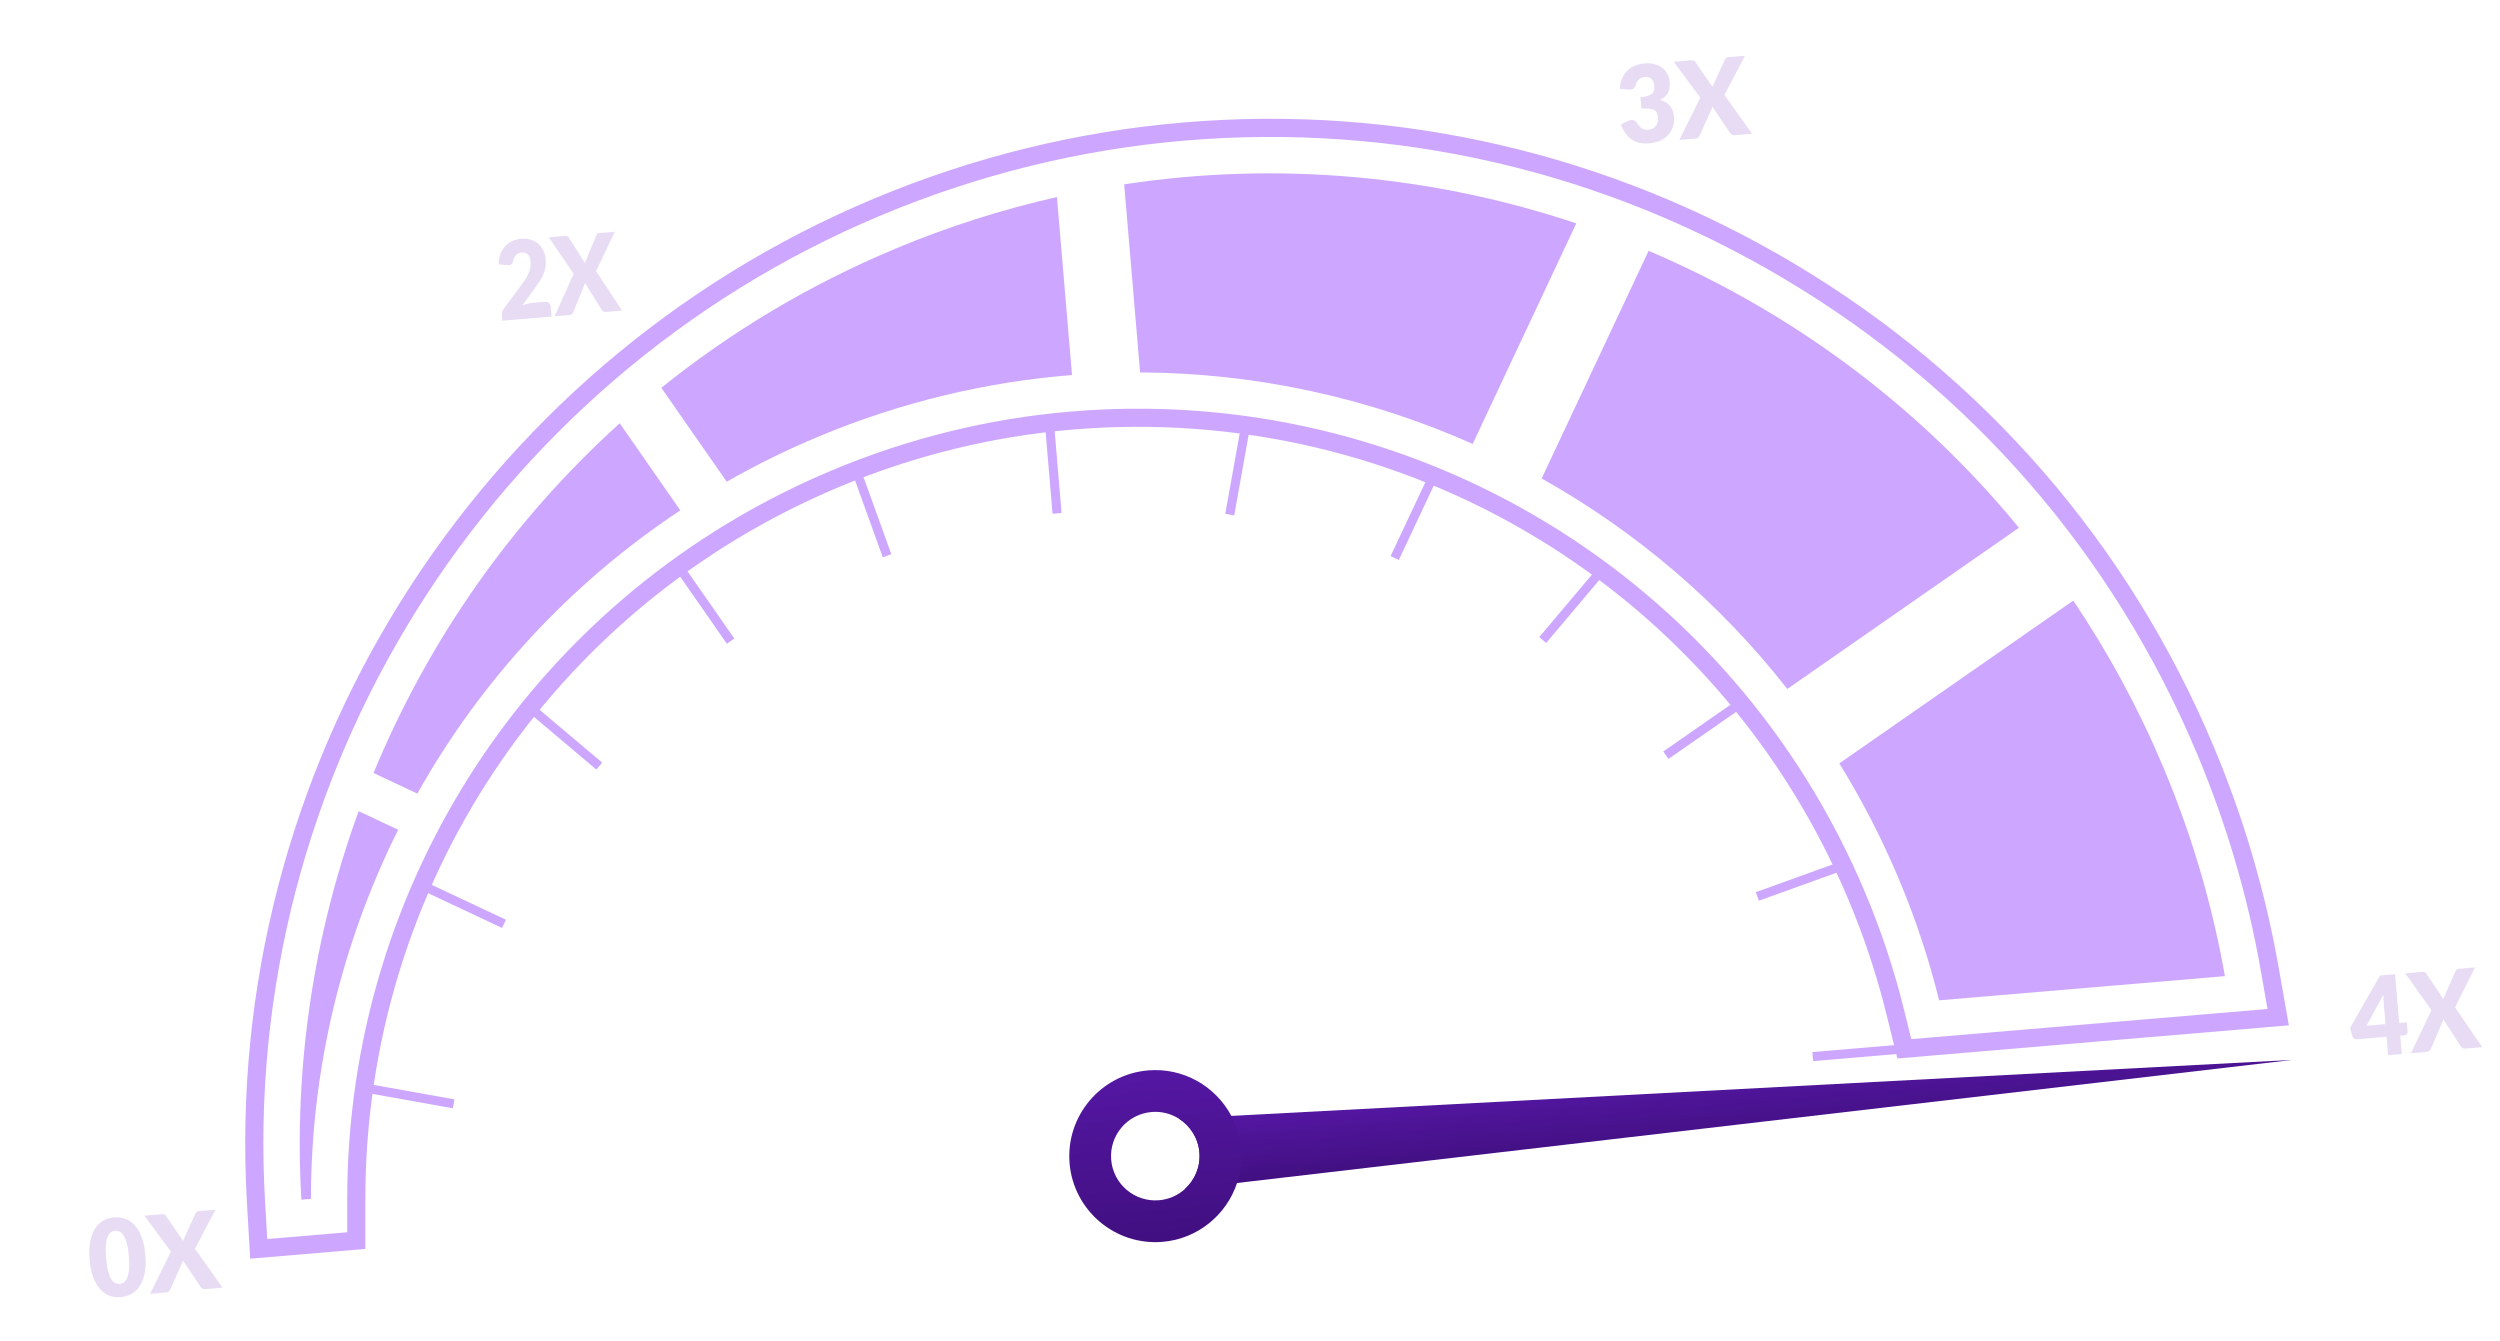 <svg width="207" height="111" viewBox="0 0 207 111" fill="none" xmlns="http://www.w3.org/2000/svg">
<path d="M12.037 103.905C12.085 104.47 12.068 104.964 11.986 105.388C11.904 105.812 11.771 106.169 11.585 106.458C11.403 106.748 11.175 106.971 10.902 107.128C10.631 107.285 10.33 107.378 9.999 107.406C9.669 107.434 9.357 107.393 9.063 107.284C8.773 107.175 8.513 106.992 8.285 106.738C8.057 106.483 7.867 106.153 7.715 105.749C7.566 105.345 7.468 104.86 7.42 104.295C7.372 103.73 7.388 103.236 7.467 102.812C7.548 102.388 7.68 102.032 7.863 101.742C8.045 101.453 8.27 101.231 8.538 101.077C8.809 100.92 9.11 100.828 9.441 100.8C9.771 100.772 10.083 100.812 10.377 100.922C10.672 101.028 10.935 101.208 11.163 101.463C11.394 101.717 11.585 102.047 11.737 102.451C11.889 102.855 11.989 103.34 12.037 103.905ZM10.669 104.02C10.631 103.574 10.573 103.211 10.495 102.931C10.416 102.649 10.325 102.43 10.22 102.275C10.118 102.12 10.007 102.018 9.888 101.968C9.769 101.916 9.651 101.895 9.534 101.905C9.417 101.914 9.304 101.955 9.196 102.027C9.089 102.096 8.999 102.215 8.925 102.385C8.853 102.555 8.802 102.786 8.772 103.077C8.745 103.365 8.75 103.733 8.788 104.179C8.826 104.629 8.883 104.994 8.958 105.273C9.036 105.553 9.125 105.771 9.224 105.93C9.327 106.085 9.436 106.189 9.552 106.242C9.671 106.291 9.789 106.311 9.906 106.301C10.023 106.291 10.136 106.252 10.245 106.183C10.353 106.111 10.445 105.99 10.52 105.82C10.597 105.647 10.65 105.416 10.681 105.127C10.711 104.839 10.707 104.47 10.669 104.02Z" fill="#E8DCF5"/>
<path d="M18.428 106.621L16.983 106.744C16.889 106.751 16.811 106.734 16.747 106.692C16.686 106.65 16.635 106.597 16.596 106.535L15.156 104.378C15.139 104.445 15.118 104.503 15.093 104.553L14.108 106.746C14.073 106.808 14.03 106.867 13.98 106.922C13.931 106.976 13.863 107.008 13.777 107.015L12.427 107.129L14.15 103.632L11.957 100.658L13.401 100.536C13.495 100.528 13.565 100.536 13.61 100.559C13.658 100.579 13.701 100.617 13.74 100.673L15.164 102.746C15.175 102.707 15.188 102.668 15.202 102.631C15.219 102.594 15.237 102.555 15.257 102.515L16.179 100.489C16.213 100.42 16.25 100.37 16.291 100.336C16.334 100.303 16.388 100.284 16.454 100.278L17.839 100.161L16.145 103.401L18.428 106.621Z" fill="#E8DCF5"/>
<path d="M45.131 24.992C45.264 24.981 45.372 25.014 45.456 25.091C45.54 25.165 45.588 25.269 45.599 25.404L45.667 26.211L41.594 26.556L41.556 26.107C41.549 26.021 41.557 25.927 41.58 25.825C41.604 25.724 41.652 25.63 41.725 25.542L43.235 23.504C43.364 23.33 43.476 23.166 43.57 23.01C43.663 22.855 43.739 22.704 43.796 22.557C43.852 22.408 43.892 22.262 43.915 22.118C43.937 21.972 43.942 21.819 43.928 21.661C43.906 21.401 43.834 21.206 43.711 21.078C43.59 20.947 43.417 20.891 43.192 20.91C43.009 20.925 42.858 20.994 42.74 21.115C42.625 21.233 42.55 21.375 42.516 21.541C42.474 21.71 42.41 21.825 42.325 21.887C42.239 21.948 42.112 21.971 41.942 21.955L41.279 21.88C41.294 21.551 41.35 21.26 41.449 21.008C41.551 20.755 41.683 20.541 41.847 20.364C42.014 20.188 42.209 20.051 42.434 19.953C42.657 19.853 42.902 19.792 43.167 19.769C43.454 19.745 43.715 19.771 43.951 19.848C44.19 19.921 44.397 20.034 44.573 20.188C44.749 20.342 44.889 20.532 44.993 20.758C45.1 20.98 45.166 21.231 45.189 21.509C45.209 21.748 45.198 21.972 45.154 22.18C45.113 22.389 45.048 22.59 44.961 22.784C44.873 22.975 44.767 23.163 44.644 23.348C44.523 23.53 44.393 23.716 44.254 23.905L43.231 25.311C43.373 25.247 43.514 25.196 43.655 25.157C43.796 25.118 43.928 25.094 44.05 25.083L45.131 24.992Z" fill="#E8DCF5"/>
<path d="M51.503 25.718L50.159 25.831C50.071 25.839 49.998 25.821 49.938 25.778C49.881 25.734 49.834 25.681 49.796 25.618L48.441 23.429C48.425 23.497 48.406 23.555 48.384 23.605L47.481 25.814C47.449 25.877 47.41 25.936 47.364 25.991C47.318 26.046 47.255 26.077 47.175 26.084L45.918 26.19L47.499 22.669L45.437 19.65L46.782 19.536C46.869 19.528 46.934 19.537 46.976 19.56C47.02 19.58 47.061 19.619 47.098 19.676L48.438 21.781C48.448 21.741 48.459 21.702 48.472 21.665C48.488 21.627 48.504 21.588 48.522 21.548L49.367 19.507C49.399 19.438 49.433 19.387 49.471 19.354C49.51 19.32 49.561 19.301 49.622 19.296L50.911 19.186L49.356 22.448L51.503 25.718Z" fill="#E8DCF5"/>
<path d="M134.119 7.351C134.137 7.025 134.201 6.737 134.309 6.486C134.42 6.236 134.565 6.022 134.743 5.846C134.924 5.67 135.136 5.533 135.378 5.435C135.62 5.334 135.884 5.272 136.17 5.248C136.478 5.221 136.757 5.244 137.005 5.315C137.252 5.384 137.466 5.488 137.644 5.628C137.823 5.768 137.964 5.936 138.067 6.133C138.17 6.327 138.231 6.536 138.25 6.761C138.267 6.965 138.262 7.147 138.236 7.307C138.209 7.464 138.16 7.604 138.09 7.726C138.022 7.845 137.933 7.949 137.822 8.039C137.715 8.126 137.589 8.202 137.444 8.268C138.158 8.46 138.545 8.919 138.606 9.644C138.635 9.987 138.6 10.291 138.502 10.555C138.403 10.82 138.26 11.045 138.071 11.231C137.885 11.416 137.663 11.563 137.404 11.671C137.145 11.777 136.871 11.842 136.583 11.866C136.285 11.891 136.018 11.881 135.781 11.835C135.544 11.787 135.329 11.701 135.137 11.577C134.945 11.45 134.771 11.284 134.615 11.076C134.462 10.869 134.323 10.618 134.198 10.325L134.768 10.027C134.918 9.951 135.059 9.923 135.193 9.942C135.327 9.96 135.427 10.02 135.493 10.122C135.643 10.356 135.794 10.524 135.946 10.624C136.101 10.721 136.276 10.761 136.471 10.745C136.619 10.732 136.746 10.696 136.85 10.637C136.957 10.574 137.043 10.5 137.108 10.414C137.175 10.325 137.223 10.227 137.251 10.12C137.28 10.014 137.289 9.907 137.28 9.801C137.269 9.662 137.248 9.538 137.219 9.431C137.192 9.32 137.133 9.228 137.04 9.155C136.948 9.083 136.812 9.033 136.634 9.006C136.459 8.977 136.217 8.975 135.908 9.001L135.828 8.051C136.088 8.029 136.297 7.991 136.453 7.936C136.61 7.881 136.728 7.814 136.808 7.736C136.89 7.655 136.941 7.561 136.961 7.455C136.981 7.349 136.986 7.234 136.975 7.11C136.953 6.855 136.877 6.665 136.745 6.539C136.616 6.41 136.43 6.356 136.187 6.377C135.99 6.393 135.827 6.462 135.699 6.583C135.574 6.701 135.492 6.842 135.455 7.006C135.408 7.174 135.339 7.288 135.246 7.35C135.153 7.411 135.016 7.435 134.833 7.421L134.119 7.351Z" fill="#E8DCF5"/>
<path d="M145.073 11.076L143.623 11.199C143.529 11.207 143.45 11.19 143.386 11.148C143.325 11.105 143.274 11.053 143.234 10.991L141.791 8.834C141.773 8.901 141.752 8.959 141.728 9.009L140.738 11.202C140.703 11.264 140.661 11.323 140.611 11.378C140.561 11.433 140.493 11.464 140.407 11.471L139.052 11.586L140.782 8.088L138.582 5.115L140.032 4.992C140.126 4.984 140.196 4.992 140.241 5.015C140.289 5.035 140.332 5.073 140.371 5.129L141.799 7.202C141.81 7.162 141.823 7.124 141.837 7.087C141.854 7.05 141.873 7.011 141.892 6.971L142.818 4.944C142.852 4.876 142.89 4.825 142.93 4.792C142.973 4.758 143.028 4.739 143.094 4.733L144.483 4.616L142.783 7.856L145.073 11.076Z" fill="#E8DCF5"/>
<path d="M197.52 84.798L197.374 83.075C197.365 82.969 197.358 82.856 197.354 82.734C197.352 82.61 197.352 82.481 197.355 82.346L195.945 84.931L197.52 84.798ZM199.284 84.649L199.35 85.438C199.356 85.507 199.339 85.57 199.299 85.625C199.261 85.68 199.201 85.711 199.12 85.718L198.742 85.75L198.871 87.269L197.737 87.365L197.608 85.846L195.147 86.054C195.066 86.061 194.99 86.04 194.918 85.991C194.849 85.942 194.803 85.877 194.779 85.797L194.586 85.115L197.069 80.768L198.312 80.662L198.654 84.702L199.284 84.649Z" fill="#E8DCF5"/>
<path d="M205.532 86.705L204.113 86.825C204.02 86.833 203.943 86.815 203.88 86.772C203.82 86.728 203.77 86.674 203.731 86.611L202.309 84.402C202.292 84.471 202.272 84.53 202.248 84.581L201.287 86.818C201.252 86.881 201.211 86.941 201.162 86.997C201.113 87.053 201.047 87.085 200.963 87.092L199.636 87.204L201.318 83.637L199.152 80.591L200.572 80.471C200.664 80.463 200.733 80.471 200.777 80.495C200.824 80.515 200.867 80.554 200.905 80.612L202.312 82.735C202.322 82.695 202.334 82.656 202.348 82.618C202.365 82.58 202.382 82.54 202.402 82.499L203.301 80.432C203.335 80.362 203.371 80.311 203.411 80.277C203.453 80.243 203.506 80.223 203.57 80.218L204.931 80.103L203.278 83.407L205.532 86.705Z" fill="#E8DCF5"/>
<path d="M189.819 87.759L98.106 98.455C98.933 97.713 99.413 96.606 99.312 95.416C99.212 94.226 98.549 93.216 97.609 92.624L189.819 87.759Z" fill="url(#paint0_linear_1339_1418)"/>
<path d="M101.945 92.377C100.644 89.942 97.979 88.382 95.061 88.629C91.146 88.96 88.23 92.414 88.561 96.326C88.892 100.237 92.347 103.156 96.262 102.825C99.18 102.578 101.548 100.589 102.421 97.97C102.718 97.081 102.841 96.118 102.757 95.125C102.673 94.132 102.39 93.204 101.945 92.377ZM95.97 99.38C93.953 99.55 92.177 98.051 92.006 96.034C91.836 94.018 93.335 92.244 95.352 92.074C96.176 92.004 96.96 92.215 97.61 92.624C98.549 93.216 99.212 94.226 99.312 95.416C99.413 96.606 98.933 97.713 98.106 98.455C97.535 98.97 96.794 99.31 95.97 99.38Z" fill="url(#paint1_linear_1339_1418)"/>
<path d="M30.251 103.412L20.717 104.219L20.447 99.599C18.357 63.75 39.211 30.339 72.346 16.452C80.563 13.007 89.19 10.886 97.986 10.141C115.714 8.642 133.201 12.684 148.563 21.831C164.235 31.163 176.253 45.014 183.323 61.885C185.775 67.731 187.571 73.844 188.661 80.043L189.517 84.899L157.103 87.642L156.179 83.907C155.399 80.752 154.356 77.604 153.077 74.559C142.321 48.895 116.485 33.227 88.778 35.571C82.153 36.131 75.654 37.73 69.463 40.328C45.645 50.308 30.254 73.444 30.251 99.267L30.251 103.412ZM22.129 102.591L28.75 102.031L28.75 99.27C28.754 72.835 44.507 49.156 68.885 38.944C75.223 36.288 81.873 34.65 88.655 34.077C117.01 31.678 143.458 47.713 154.465 73.982C155.773 77.1 156.841 80.321 157.639 83.549L158.253 86.04L187.75 83.544L187.182 80.303C186.112 74.212 184.345 68.211 181.939 62.466C174.996 45.893 163.187 32.289 147.793 23.122C132.705 14.136 115.526 10.166 98.113 11.639C89.47 12.37 80.998 14.456 72.927 17.84C40.379 31.478 19.893 64.299 21.948 99.51L22.129 102.591Z" fill="#CDA7FF"/>
<path d="M60.172 39.888C62.582 38.511 65.098 37.265 67.725 36.168C74.612 33.281 81.701 31.614 88.763 31.054L87.516 16.315C83.001 17.334 78.509 18.759 74.091 20.611C66.963 23.598 60.492 27.494 54.758 32.109L60.172 39.888Z" fill="#CDA7FF"/>
<path d="M136.505 20.769L127.649 39.618C135.406 43.97 142.352 49.847 147.989 57.045L167.169 43.697C158.847 33.558 148.265 25.767 136.502 20.77L136.505 20.769Z" fill="#CDA7FF"/>
<path d="M94.399 30.837C103.956 30.877 113.336 32.931 121.938 36.756L130.516 18.496C118.655 14.533 105.838 13.32 93.081 15.263L94.399 30.837Z" fill="#CDA7FF"/>
<path d="M34.553 65.711C39.756 56.453 47.126 48.35 56.33 42.258L51.315 35.048C42.352 43.138 35.442 53.076 30.928 64.007L34.557 65.71L34.553 65.711Z" fill="#CDA7FF"/>
<path d="M171.668 49.728L152.296 63.209C154.162 66.231 155.821 69.436 157.238 72.816C158.622 76.116 159.728 79.462 160.559 82.827L184.222 80.825C183.204 75.039 181.532 69.275 179.165 63.629C177.086 58.668 174.563 54.028 171.668 49.728Z" fill="#CDA7FF"/>
<path d="M29.696 67.166C25.982 77.347 24.31 88.29 24.954 99.335L25.747 99.268C25.749 88.587 28.273 78.122 32.968 68.704L29.696 67.166Z" fill="#CDA7FF"/>
<path d="M171.482 85.298L150.062 87.11L150.126 87.859L171.546 86.047L171.482 85.298Z" fill="#CDA7FF"/>
<path d="M152.484 71.309L145.379 73.872L145.634 74.579L152.74 72.016L152.484 71.309Z" fill="#CDA7FF"/>
<path d="M143.916 57.911L137.719 62.223L138.148 62.84L144.346 58.529L143.916 57.911Z" fill="#CDA7FF"/>
<path d="M132.314 46.987L127.449 52.751L128.024 53.235L132.888 47.471L132.314 46.987Z" fill="#CDA7FF"/>
<path d="M118.348 39.227L115.141 46.045L115.821 46.365L119.028 39.547L118.348 39.227Z" fill="#CDA7FF"/>
<path d="M102.781 35.138L101.453 42.544L102.193 42.676L103.521 35.271L102.781 35.138Z" fill="#CDA7FF"/>
<path d="M87.265 34.979L86.516 35.042L87.15 42.535L87.898 42.472L87.265 34.979Z" fill="#CDA7FF"/>
<path d="M71.25 38.818L70.543 39.073L73.095 46.142L73.802 45.887L71.25 38.818Z" fill="#CDA7FF"/>
<path d="M56.504 46.699L55.887 47.128L60.183 53.3L60.8 52.87L56.504 46.699Z" fill="#CDA7FF"/>
<path d="M44.118 58.297L43.633 58.871L49.38 63.721L49.864 63.147L44.118 58.297Z" fill="#CDA7FF"/>
<path d="M35.085 72.955L34.766 73.635L41.571 76.834L41.891 76.154L35.085 72.955Z" fill="#CDA7FF"/>
<path d="M30.222 89.702L30.09 90.442L37.496 91.768L37.628 91.028L30.222 89.702Z" fill="#CDA7FF"/>
<defs>
<linearGradient id="paint0_linear_1339_1418" x1="143.591" y1="88.734" x2="144.084" y2="94.565" gradientUnits="userSpaceOnUse">
<stop stop-color="#5417A3"/>
<stop offset="1" stop-color="#410F80"/>
</linearGradient>
<linearGradient id="paint1_linear_1339_1418" x1="95.059" y1="88.629" x2="96.26" y2="102.825" gradientUnits="userSpaceOnUse">
<stop stop-color="#5417A3"/>
<stop offset="1" stop-color="#410F80"/>
</linearGradient>
</defs>
</svg>
